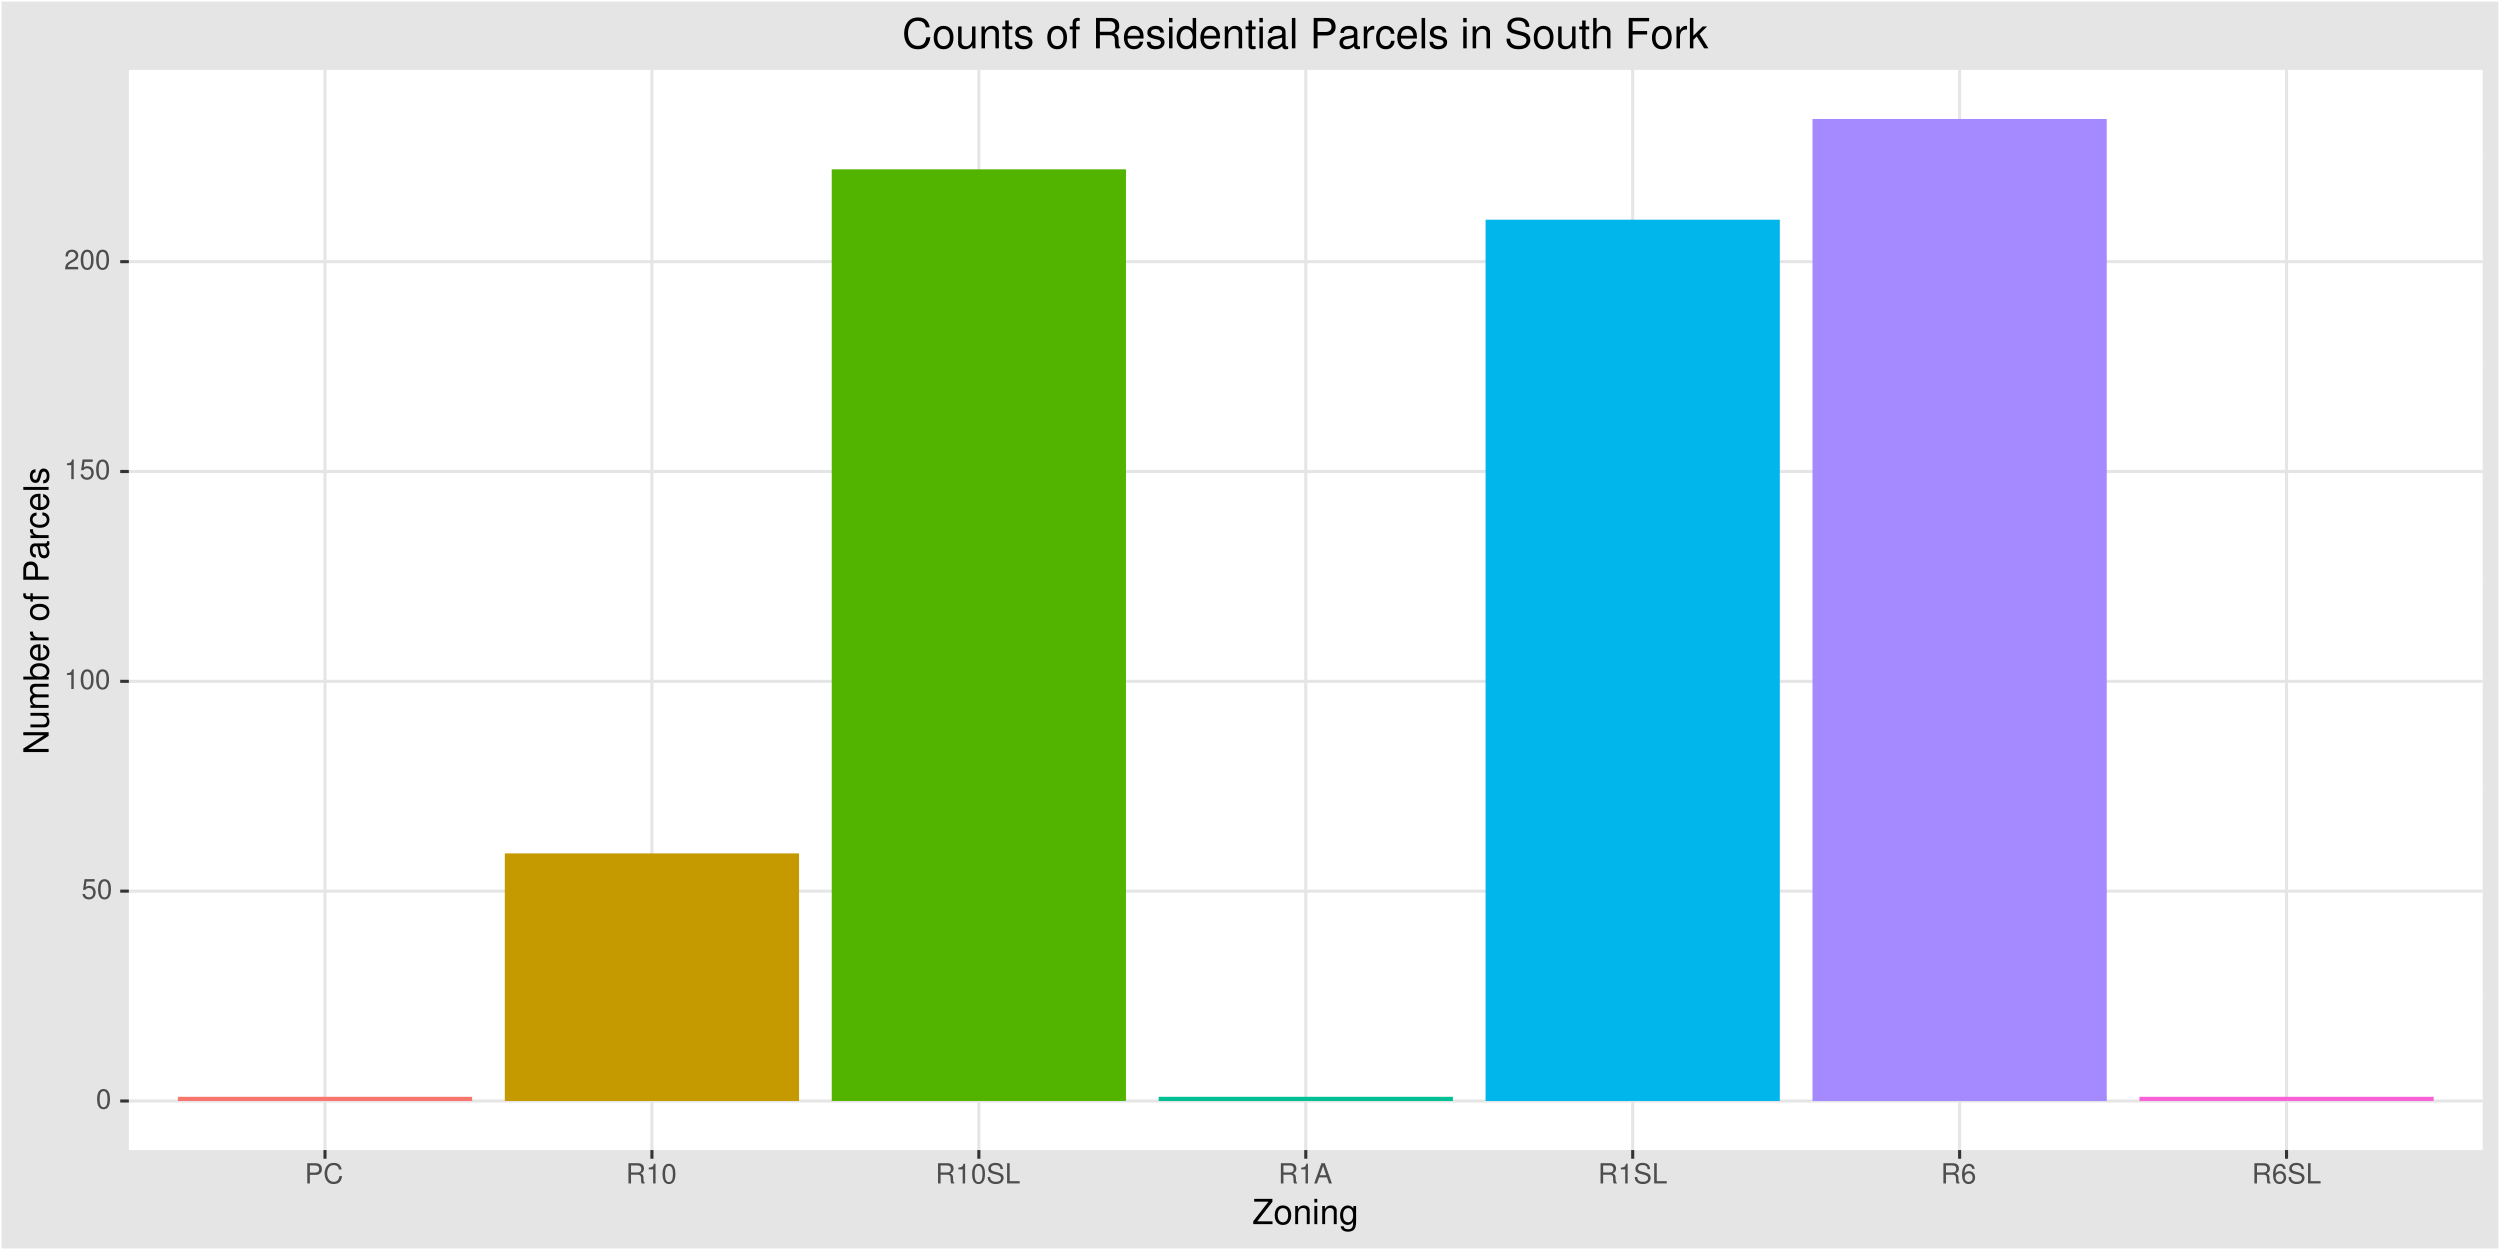 <?xml version="1.0" encoding="UTF-8"?>
<svg xmlns="http://www.w3.org/2000/svg" xmlns:xlink="http://www.w3.org/1999/xlink" width="864pt" height="432pt" viewBox="0 0 864 432" version="1.1">
<defs>
<g>
<symbol overflow="visible" id="glyph0-0">
<path style="stroke:none;" d=""/>
</symbol>
<symbol overflow="visible" id="glyph0-1">
<path style="stroke:none;" d="M 2.641 -6.797 C 2 -6.797 1.422 -6.531 1.078 -6.047 C 0.641 -5.453 0.406 -4.547 0.406 -3.297 C 0.406 -1 1.188 0.219 2.641 0.219 C 4.078 0.219 4.859 -1 4.859 -3.234 C 4.859 -4.562 4.656 -5.438 4.203 -6.047 C 3.844 -6.531 3.281 -6.797 2.641 -6.797 Z M 2.641 -6.047 C 3.547 -6.047 4 -5.125 4 -3.312 C 4 -1.375 3.562 -0.484 2.625 -0.484 C 1.734 -0.484 1.281 -1.422 1.281 -3.281 C 1.281 -5.141 1.734 -6.047 2.641 -6.047 Z M 2.641 -6.047 "/>
</symbol>
<symbol overflow="visible" id="glyph0-2">
<path style="stroke:none;" d="M 4.562 -6.797 L 1.062 -6.797 L 0.547 -3.094 L 1.328 -3.094 C 1.719 -3.562 2.047 -3.734 2.578 -3.734 C 3.484 -3.734 4.062 -3.109 4.062 -2.094 C 4.062 -1.125 3.484 -0.531 2.578 -0.531 C 1.828 -0.531 1.375 -0.906 1.188 -1.672 L 0.328 -1.672 C 0.453 -1.109 0.547 -0.844 0.75 -0.594 C 1.125 -0.078 1.828 0.219 2.594 0.219 C 3.969 0.219 4.922 -0.781 4.922 -2.219 C 4.922 -3.562 4.031 -4.484 2.719 -4.484 C 2.25 -4.484 1.859 -4.359 1.469 -4.062 L 1.734 -5.969 L 4.562 -5.969 Z M 4.562 -6.797 "/>
</symbol>
<symbol overflow="visible" id="glyph0-3">
<path style="stroke:none;" d="M 2.484 -4.844 L 2.484 0 L 3.328 0 L 3.328 -6.797 L 2.766 -6.797 C 2.469 -5.75 2.281 -5.609 0.984 -5.453 L 0.984 -4.844 Z M 2.484 -4.844 "/>
</symbol>
<symbol overflow="visible" id="glyph0-4">
<path style="stroke:none;" d="M 4.859 -0.828 L 1.281 -0.828 C 1.359 -1.391 1.672 -1.75 2.5 -2.234 L 3.469 -2.75 C 4.406 -3.266 4.906 -3.969 4.906 -4.812 C 4.906 -5.375 4.672 -5.906 4.266 -6.266 C 3.859 -6.625 3.375 -6.797 2.719 -6.797 C 1.859 -6.797 1.219 -6.5 0.844 -5.922 C 0.609 -5.562 0.5 -5.125 0.484 -4.438 L 1.328 -4.438 C 1.359 -4.906 1.406 -5.188 1.531 -5.406 C 1.75 -5.812 2.188 -6.062 2.703 -6.062 C 3.469 -6.062 4.031 -5.516 4.031 -4.781 C 4.031 -4.25 3.719 -3.797 3.125 -3.438 L 2.234 -2.938 C 0.812 -2.141 0.406 -1.5 0.328 0 L 4.859 0 Z M 4.859 -0.828 "/>
</symbol>
<symbol overflow="visible" id="glyph0-5">
<path style="stroke:none;" d="M 1.766 -2.969 L 3.969 -2.969 C 4.516 -2.969 4.938 -3.125 5.312 -3.469 C 5.734 -3.844 5.922 -4.297 5.922 -4.938 C 5.922 -6.25 5.141 -7 3.766 -7 L 0.875 -7 L 0.875 0 L 1.766 0 Z M 1.766 -3.75 L 1.766 -6.203 L 3.625 -6.203 C 4.484 -6.203 4.984 -5.75 4.984 -4.984 C 4.984 -4.219 4.484 -3.75 3.625 -3.75 Z M 1.766 -3.75 "/>
</symbol>
<symbol overflow="visible" id="glyph0-6">
<path style="stroke:none;" d="M 6.344 -4.828 C 6.078 -6.359 5.188 -7.109 3.656 -7.109 C 2.719 -7.109 1.953 -6.812 1.438 -6.234 C 0.812 -5.547 0.453 -4.547 0.453 -3.422 C 0.453 -2.266 0.812 -1.281 1.484 -0.594 C 2.016 -0.031 2.703 0.219 3.609 0.219 C 5.328 0.219 6.281 -0.703 6.5 -2.547 L 5.578 -2.547 C 5.5 -2.078 5.406 -1.75 5.25 -1.469 C 4.969 -0.891 4.375 -0.562 3.625 -0.562 C 2.234 -0.562 1.359 -1.672 1.359 -3.422 C 1.359 -5.219 2.203 -6.328 3.547 -6.328 C 4.109 -6.328 4.641 -6.156 4.938 -5.875 C 5.188 -5.641 5.328 -5.344 5.438 -4.828 Z M 6.344 -4.828 "/>
</symbol>
<symbol overflow="visible" id="glyph0-7">
<path style="stroke:none;" d="M 1.781 -3.016 L 4.094 -3.016 C 4.891 -3.016 5.234 -2.625 5.234 -1.766 L 5.234 -1.141 C 5.234 -0.703 5.312 -0.281 5.438 0 L 6.516 0 L 6.516 -0.219 C 6.172 -0.453 6.109 -0.703 6.094 -1.625 C 6.078 -2.781 5.906 -3.125 5.141 -3.453 C 5.922 -3.844 6.25 -4.328 6.25 -5.125 C 6.25 -6.328 5.484 -7 4.109 -7 L 0.891 -7 L 0.891 0 L 1.781 0 Z M 1.781 -3.797 L 1.781 -6.203 L 3.938 -6.203 C 4.438 -6.203 4.734 -6.125 4.953 -5.938 C 5.188 -5.734 5.312 -5.422 5.312 -5 C 5.312 -4.172 4.891 -3.797 3.938 -3.797 Z M 1.781 -3.797 "/>
</symbol>
<symbol overflow="visible" id="glyph0-8">
<path style="stroke:none;" d="M 5.719 -4.938 C 5.703 -6.312 4.766 -7.109 3.156 -7.109 C 1.625 -7.109 0.672 -6.328 0.672 -5.062 C 0.672 -4.203 1.125 -3.672 2.047 -3.422 L 3.781 -2.969 C 4.656 -2.734 5.062 -2.375 5.062 -1.828 C 5.062 -1.453 4.859 -1.078 4.562 -0.859 C 4.281 -0.672 3.844 -0.562 3.281 -0.562 C 2.516 -0.562 2 -0.75 1.672 -1.156 C 1.406 -1.453 1.297 -1.797 1.312 -2.219 L 0.453 -2.219 C 0.469 -1.578 0.594 -1.156 0.875 -0.781 C 1.359 -0.125 2.156 0.219 3.219 0.219 C 4.062 0.219 4.734 0.031 5.188 -0.312 C 5.656 -0.688 5.953 -1.312 5.953 -1.922 C 5.953 -2.781 5.422 -3.422 4.469 -3.672 L 2.719 -4.141 C 1.875 -4.375 1.562 -4.641 1.562 -5.188 C 1.562 -5.891 2.188 -6.359 3.125 -6.359 C 4.234 -6.359 4.859 -5.859 4.875 -4.938 Z M 5.719 -4.938 "/>
</symbol>
<symbol overflow="visible" id="glyph0-9">
<path style="stroke:none;" d="M 1.656 -7 L 0.766 -7 L 0.766 0 L 5.109 0 L 5.109 -0.781 L 1.656 -0.781 Z M 1.656 -7 "/>
</symbol>
<symbol overflow="visible" id="glyph0-10">
<path style="stroke:none;" d="M 4.547 -2.094 L 5.266 0 L 6.266 0 L 3.812 -7 L 2.656 -7 L 0.156 0 L 1.109 0 L 1.859 -2.094 Z M 4.297 -2.844 L 2.078 -2.844 L 3.219 -6.031 Z M 4.297 -2.844 "/>
</symbol>
<symbol overflow="visible" id="glyph0-11">
<path style="stroke:none;" d="M 4.781 -5.031 C 4.609 -6.141 3.891 -6.797 2.844 -6.797 C 2.094 -6.797 1.422 -6.438 1.031 -5.828 C 0.609 -5.172 0.406 -4.344 0.406 -3.094 C 0.406 -1.953 0.578 -1.234 0.984 -0.625 C 1.359 -0.078 1.953 0.219 2.703 0.219 C 3.984 0.219 4.922 -0.734 4.922 -2.078 C 4.922 -3.344 4.062 -4.234 2.844 -4.234 C 2.172 -4.234 1.641 -3.969 1.281 -3.469 C 1.281 -5.125 1.828 -6.047 2.797 -6.047 C 3.391 -6.047 3.797 -5.672 3.938 -5.031 Z M 2.734 -3.484 C 3.547 -3.484 4.062 -2.922 4.062 -2 C 4.062 -1.156 3.484 -0.531 2.703 -0.531 C 1.922 -0.531 1.328 -1.188 1.328 -2.047 C 1.328 -2.891 1.906 -3.484 2.734 -3.484 Z M 2.734 -3.484 "/>
</symbol>
<symbol overflow="visible" id="glyph1-0">
<path style="stroke:none;" d=""/>
</symbol>
<symbol overflow="visible" id="glyph1-1">
<path style="stroke:none;" d="M 6.969 -8.75 L 0.672 -8.75 L 0.672 -7.766 L 5.594 -7.766 L 0.344 -0.984 L 0.344 0 L 7 0 L 7 -0.984 L 1.734 -0.984 L 6.969 -7.734 Z M 6.969 -8.75 "/>
</symbol>
<symbol overflow="visible" id="glyph1-2">
<path style="stroke:none;" d="M 3.266 -6.469 C 1.5 -6.469 0.438 -5.203 0.438 -3.094 C 0.438 -0.984 1.484 0.281 3.281 0.281 C 5.047 0.281 6.125 -0.984 6.125 -3.047 C 6.125 -5.219 5.078 -6.469 3.266 -6.469 Z M 3.281 -5.547 C 4.406 -5.547 5.078 -4.625 5.078 -3.062 C 5.078 -1.578 4.375 -0.641 3.281 -0.641 C 2.156 -0.641 1.469 -1.578 1.469 -3.094 C 1.469 -4.609 2.156 -5.547 3.281 -5.547 Z M 3.281 -5.547 "/>
</symbol>
<symbol overflow="visible" id="glyph1-3">
<path style="stroke:none;" d="M 0.844 -6.281 L 0.844 0 L 1.844 0 L 1.844 -3.469 C 1.844 -4.75 2.516 -5.594 3.547 -5.594 C 4.344 -5.594 4.844 -5.109 4.844 -4.359 L 4.844 0 L 5.844 0 L 5.844 -4.75 C 5.844 -5.797 5.062 -6.469 3.859 -6.469 C 2.922 -6.469 2.312 -6.109 1.766 -5.234 L 1.766 -6.281 Z M 0.844 -6.281 "/>
</symbol>
<symbol overflow="visible" id="glyph1-4">
<path style="stroke:none;" d="M 1.797 -6.281 L 0.797 -6.281 L 0.797 0 L 1.797 0 Z M 1.797 -8.75 L 0.797 -8.75 L 0.797 -7.484 L 1.797 -7.484 Z M 1.797 -8.75 "/>
</symbol>
<symbol overflow="visible" id="glyph1-5">
<path style="stroke:none;" d="M 4.938 -6.281 L 4.938 -5.375 C 4.438 -6.125 3.828 -6.469 3.031 -6.469 C 1.422 -6.469 0.344 -5.078 0.344 -3.031 C 0.344 -2 0.625 -1.156 1.141 -0.562 C 1.609 -0.031 2.281 0.281 2.938 0.281 C 3.734 0.281 4.281 -0.062 4.844 -0.859 L 4.844 -0.531 C 4.844 0.328 4.734 0.844 4.484 1.188 C 4.219 1.562 3.703 1.781 3.094 1.781 C 2.641 1.781 2.234 1.656 1.953 1.438 C 1.734 1.266 1.625 1.094 1.578 0.719 L 0.547 0.719 C 0.656 1.906 1.578 2.609 3.062 2.609 C 4 2.609 4.797 2.312 5.203 1.812 C 5.688 1.234 5.875 0.438 5.875 -1.031 L 5.875 -6.281 Z M 3.125 -5.547 C 4.219 -5.547 4.844 -4.625 4.844 -3.062 C 4.844 -1.562 4.203 -0.641 3.141 -0.641 C 2.047 -0.641 1.391 -1.578 1.391 -3.094 C 1.391 -4.609 2.062 -5.547 3.125 -5.547 Z M 3.125 -5.547 "/>
</symbol>
<symbol overflow="visible" id="glyph2-0">
<path style="stroke:none;" d=""/>
</symbol>
<symbol overflow="visible" id="glyph2-1">
<path style="stroke:none;" d="M -8.75 -7.75 L -8.75 -6.703 L -1.594 -6.703 L -8.75 -2.125 L -8.75 -0.906 L 0 -0.906 L 0 -1.969 L -7.094 -1.969 L 0 -6.484 L 0 -7.75 Z M -8.75 -7.75 "/>
</symbol>
<symbol overflow="visible" id="glyph2-2">
<path style="stroke:none;" d="M 0 -5.781 L -6.281 -5.781 L -6.281 -4.781 L -2.719 -4.781 C -1.438 -4.781 -0.594 -4.109 -0.594 -3.078 C -0.594 -2.281 -1.078 -1.781 -1.844 -1.781 L -6.281 -1.781 L -6.281 -0.781 L -1.438 -0.781 C -0.391 -0.781 0.281 -1.562 0.281 -2.781 C 0.281 -3.703 -0.047 -4.297 -0.875 -4.891 L 0 -4.891 Z M 0 -5.781 "/>
</symbol>
<symbol overflow="visible" id="glyph2-3">
<path style="stroke:none;" d="M -6.281 -0.844 L 0 -0.844 L 0 -1.844 L -3.953 -1.844 C -4.859 -1.844 -5.594 -2.516 -5.594 -3.328 C -5.594 -4.062 -5.141 -4.484 -4.328 -4.484 L 0 -4.484 L 0 -5.5 L -3.953 -5.5 C -4.859 -5.5 -5.594 -6.156 -5.594 -6.969 C -5.594 -7.703 -5.125 -8.141 -4.328 -8.141 L 0 -8.141 L 0 -9.141 L -4.719 -9.141 C -5.844 -9.141 -6.469 -8.5 -6.469 -7.312 C -6.469 -6.484 -6.219 -5.969 -5.516 -5.391 C -6.188 -5.016 -6.469 -4.516 -6.469 -3.703 C -6.469 -2.859 -6.156 -2.297 -5.406 -1.766 L -6.281 -1.766 Z M -6.281 -0.844 "/>
</symbol>
<symbol overflow="visible" id="glyph2-4">
<path style="stroke:none;" d="M -8.75 -0.641 L 0 -0.641 L 0 -1.547 L -0.797 -1.547 C -0.078 -2.031 0.281 -2.656 0.281 -3.547 C 0.281 -5.203 -1.078 -6.281 -3.172 -6.281 C -5.203 -6.281 -6.469 -5.25 -6.469 -3.594 C -6.469 -2.719 -6.141 -2.109 -5.438 -1.641 L -8.75 -1.641 Z M -5.531 -3.391 C -5.531 -4.516 -4.562 -5.234 -3.062 -5.234 C -1.625 -5.234 -0.656 -4.484 -0.656 -3.391 C -0.656 -2.344 -1.625 -1.641 -3.094 -1.641 C -4.578 -1.641 -5.531 -2.344 -5.531 -3.391 Z M -5.531 -3.391 "/>
</symbol>
<symbol overflow="visible" id="glyph2-5">
<path style="stroke:none;" d="M -2.812 -6.156 C -3.766 -6.156 -4.344 -6.078 -4.812 -5.906 C -5.844 -5.5 -6.469 -4.531 -6.469 -3.359 C -6.469 -1.609 -5.125 -0.484 -3.062 -0.484 C -1 -0.484 0.281 -1.578 0.281 -3.344 C 0.281 -4.781 -0.547 -5.766 -1.906 -6.031 L -1.906 -5.016 C -1.078 -4.734 -0.641 -4.172 -0.641 -3.375 C -0.641 -2.734 -0.938 -2.203 -1.469 -1.859 C -1.828 -1.625 -2.188 -1.531 -2.812 -1.531 Z M -3.625 -1.547 C -4.781 -1.625 -5.547 -2.344 -5.547 -3.344 C -5.547 -4.328 -4.734 -5.094 -3.703 -5.094 C -3.672 -5.094 -3.641 -5.094 -3.625 -5.078 Z M -3.625 -1.547 "/>
</symbol>
<symbol overflow="visible" id="glyph2-6">
<path style="stroke:none;" d="M -6.281 -0.828 L 0 -0.828 L 0 -1.844 L -3.266 -1.844 C -4.156 -1.844 -4.75 -2.062 -5.094 -2.547 C -5.328 -2.859 -5.406 -3.156 -5.406 -3.859 L -6.438 -3.859 C -6.453 -3.688 -6.469 -3.594 -6.469 -3.469 C -6.469 -2.812 -6.078 -2.328 -5.141 -1.75 L -6.281 -1.75 Z M -6.281 -0.828 "/>
</symbol>
<symbol overflow="visible" id="glyph2-7">
<path style="stroke:none;" d=""/>
</symbol>
<symbol overflow="visible" id="glyph2-8">
<path style="stroke:none;" d="M -6.469 -3.266 C -6.469 -1.5 -5.203 -0.438 -3.094 -0.438 C -0.984 -0.438 0.281 -1.484 0.281 -3.281 C 0.281 -5.047 -0.984 -6.125 -3.047 -6.125 C -5.219 -6.125 -6.469 -5.078 -6.469 -3.266 Z M -5.547 -3.281 C -5.547 -4.406 -4.625 -5.078 -3.062 -5.078 C -1.578 -5.078 -0.641 -4.375 -0.641 -3.281 C -0.641 -2.156 -1.578 -1.469 -3.094 -1.469 C -4.609 -1.469 -5.547 -2.156 -5.547 -3.281 Z M -5.547 -3.281 "/>
</symbol>
<symbol overflow="visible" id="glyph2-9">
<path style="stroke:none;" d="M -6.281 -3.094 L -6.281 -2.047 L -7.266 -2.047 C -7.688 -2.047 -7.906 -2.297 -7.906 -2.75 C -7.906 -2.828 -7.906 -2.875 -7.891 -3.094 L -8.719 -3.094 C -8.766 -2.875 -8.781 -2.734 -8.781 -2.531 C -8.781 -1.609 -8.25 -1.062 -7.359 -1.062 L -6.281 -1.062 L -6.281 -0.219 L -5.469 -0.219 L -5.469 -1.062 L 0 -1.062 L 0 -2.047 L -5.469 -2.047 L -5.469 -3.094 Z M -6.281 -3.094 "/>
</symbol>
<symbol overflow="visible" id="glyph2-10">
<path style="stroke:none;" d="M -3.703 -2.203 L -3.703 -4.953 C -3.703 -5.641 -3.906 -6.188 -4.328 -6.641 C -4.812 -7.172 -5.375 -7.406 -6.188 -7.406 C -7.828 -7.406 -8.75 -6.438 -8.75 -4.703 L -8.75 -1.094 L 0 -1.094 L 0 -2.203 Z M -4.688 -2.203 L -7.766 -2.203 L -7.766 -4.531 C -7.766 -5.609 -7.188 -6.234 -6.234 -6.234 C -5.266 -6.234 -4.688 -5.609 -4.688 -4.531 Z M -4.688 -2.203 "/>
</symbol>
<symbol overflow="visible" id="glyph2-11">
<path style="stroke:none;" d="M -0.594 -6.422 C -0.562 -6.312 -0.562 -6.266 -0.562 -6.203 C -0.562 -5.859 -0.75 -5.656 -1.062 -5.656 L -4.75 -5.656 C -5.875 -5.656 -6.469 -4.844 -6.469 -3.297 C -6.469 -2.391 -6.203 -1.625 -5.734 -1.219 C -5.406 -0.922 -5.047 -0.797 -4.422 -0.781 L -4.422 -1.781 C -5.203 -1.875 -5.547 -2.328 -5.547 -3.266 C -5.547 -4.156 -5.203 -4.672 -4.609 -4.672 L -4.344 -4.672 C -3.922 -4.672 -3.75 -4.422 -3.641 -3.625 C -3.469 -2.203 -3.422 -1.984 -3.266 -1.609 C -2.969 -0.875 -2.406 -0.5 -1.578 -0.5 C -0.438 -0.5 0.281 -1.297 0.281 -2.562 C 0.281 -3.359 0 -4 -0.641 -4.703 C -0.016 -4.781 0.281 -5.094 0.281 -5.734 C 0.281 -5.938 0.25 -6.094 0.172 -6.422 Z M -1.984 -4.672 C -1.641 -4.672 -1.438 -4.578 -1.156 -4.266 C -0.797 -3.859 -0.594 -3.375 -0.594 -2.781 C -0.594 -2 -0.969 -1.547 -1.609 -1.547 C -2.266 -1.547 -2.609 -1.984 -2.766 -3.062 C -2.906 -4.109 -2.953 -4.328 -3.109 -4.672 Z M -1.984 -4.672 "/>
</symbol>
<symbol overflow="visible" id="glyph2-12">
<path style="stroke:none;" d="M -4.172 -5.656 C -4.781 -5.609 -5.188 -5.469 -5.531 -5.234 C -6.125 -4.797 -6.469 -4.047 -6.469 -3.172 C -6.469 -1.469 -5.125 -0.375 -3.031 -0.375 C -1.016 -0.375 0.281 -1.453 0.281 -3.156 C 0.281 -4.656 -0.625 -5.609 -2.156 -5.719 L -2.156 -4.719 C -1.156 -4.547 -0.641 -4.031 -0.641 -3.188 C -0.641 -2.078 -1.547 -1.422 -3.031 -1.422 C -4.609 -1.422 -5.547 -2.062 -5.547 -3.156 C -5.547 -4 -5.047 -4.531 -4.172 -4.641 Z M -4.172 -5.656 "/>
</symbol>
<symbol overflow="visible" id="glyph2-13">
<path style="stroke:none;" d="M -8.75 -1.828 L -8.75 -0.812 L 0 -0.812 L 0 -1.828 Z M -8.75 -1.828 "/>
</symbol>
<symbol overflow="visible" id="glyph2-14">
<path style="stroke:none;" d="M -4.531 -5.25 C -5.766 -5.25 -6.469 -4.422 -6.469 -2.969 C -6.469 -1.516 -5.719 -0.562 -4.547 -0.562 C -3.562 -0.562 -3.094 -1.062 -2.734 -2.562 L -2.516 -3.484 C -2.344 -4.188 -2.094 -4.469 -1.625 -4.469 C -1.047 -4.469 -0.641 -3.875 -0.641 -3 C -0.641 -2.453 -0.797 -2 -1.062 -1.75 C -1.25 -1.594 -1.422 -1.531 -1.875 -1.469 L -1.875 -0.406 C -0.422 -0.453 0.281 -1.266 0.281 -2.922 C 0.281 -4.5 -0.5 -5.516 -1.719 -5.516 C -2.656 -5.516 -3.172 -4.984 -3.469 -3.734 L -3.703 -2.766 C -3.891 -1.953 -4.156 -1.609 -4.594 -1.609 C -5.172 -1.609 -5.547 -2.125 -5.547 -2.938 C -5.547 -3.75 -5.203 -4.172 -4.531 -4.203 Z M -4.531 -5.25 "/>
</symbol>
<symbol overflow="visible" id="glyph3-0">
<path style="stroke:none;" d=""/>
</symbol>
<symbol overflow="visible" id="glyph3-1">
<path style="stroke:none;" d="M 9.531 -7.25 C 9.125 -9.547 7.797 -10.672 5.484 -10.672 C 4.078 -10.672 2.938 -10.234 2.156 -9.359 C 1.203 -8.328 0.688 -6.828 0.688 -5.125 C 0.688 -3.406 1.219 -1.922 2.219 -0.891 C 3.031 -0.062 4.062 0.328 5.438 0.328 C 8 0.328 9.438 -1.047 9.75 -3.828 L 8.375 -3.828 C 8.25 -3.109 8.109 -2.625 7.891 -2.203 C 7.469 -1.344 6.562 -0.844 5.453 -0.844 C 3.359 -0.844 2.031 -2.516 2.031 -5.141 C 2.031 -7.844 3.297 -9.5 5.328 -9.5 C 6.188 -9.5 6.969 -9.234 7.406 -8.828 C 7.797 -8.469 8.016 -8.031 8.172 -7.25 Z M 9.531 -7.25 "/>
</symbol>
<symbol overflow="visible" id="glyph3-2">
<path style="stroke:none;" d="M 3.922 -7.766 C 1.797 -7.766 0.516 -6.25 0.516 -3.719 C 0.516 -1.188 1.781 0.328 3.938 0.328 C 6.047 0.328 7.344 -1.188 7.344 -3.656 C 7.344 -6.266 6.094 -7.766 3.922 -7.766 Z M 3.938 -6.656 C 5.281 -6.656 6.094 -5.547 6.094 -3.672 C 6.094 -1.906 5.266 -0.781 3.938 -0.781 C 2.594 -0.781 1.766 -1.891 1.766 -3.719 C 1.766 -5.531 2.594 -6.656 3.938 -6.656 Z M 3.938 -6.656 "/>
</symbol>
<symbol overflow="visible" id="glyph3-3">
<path style="stroke:none;" d="M 6.938 0 L 6.938 -7.547 L 5.75 -7.547 L 5.75 -3.266 C 5.75 -1.734 4.938 -0.719 3.688 -0.719 C 2.734 -0.719 2.125 -1.297 2.125 -2.203 L 2.125 -7.547 L 0.938 -7.547 L 0.938 -1.734 C 0.938 -0.469 1.875 0.328 3.344 0.328 C 4.453 0.328 5.156 -0.062 5.859 -1.047 L 5.859 0 Z M 6.938 0 "/>
</symbol>
<symbol overflow="visible" id="glyph3-4">
<path style="stroke:none;" d="M 1.016 -7.547 L 1.016 0 L 2.219 0 L 2.219 -4.156 C 2.219 -5.703 3.031 -6.719 4.266 -6.719 C 5.219 -6.719 5.812 -6.141 5.812 -5.234 L 5.812 0 L 7.016 0 L 7.016 -5.703 C 7.016 -6.953 6.078 -7.766 4.625 -7.766 C 3.5 -7.766 2.781 -7.328 2.125 -6.281 L 2.125 -7.547 Z M 1.016 -7.547 "/>
</symbol>
<symbol overflow="visible" id="glyph3-5">
<path style="stroke:none;" d="M 3.656 -7.547 L 2.422 -7.547 L 2.422 -9.625 L 1.219 -9.625 L 1.219 -7.547 L 0.203 -7.547 L 0.203 -6.562 L 1.219 -6.562 L 1.219 -0.859 C 1.219 -0.094 1.75 0.328 2.672 0.328 C 2.969 0.328 3.25 0.297 3.656 0.234 L 3.656 -0.781 C 3.5 -0.734 3.312 -0.719 3.078 -0.719 C 2.562 -0.719 2.422 -0.859 2.422 -1.391 L 2.422 -6.562 L 3.656 -6.562 Z M 3.656 -7.547 "/>
</symbol>
<symbol overflow="visible" id="glyph3-6">
<path style="stroke:none;" d="M 6.312 -5.453 C 6.297 -6.922 5.312 -7.766 3.578 -7.766 C 1.812 -7.766 0.672 -6.859 0.672 -5.453 C 0.672 -4.281 1.281 -3.719 3.062 -3.281 L 4.188 -3.016 C 5.031 -2.812 5.359 -2.5 5.359 -1.953 C 5.359 -1.25 4.656 -0.781 3.594 -0.781 C 2.953 -0.781 2.406 -0.969 2.109 -1.281 C 1.922 -1.5 1.828 -1.719 1.75 -2.25 L 0.484 -2.25 C 0.547 -0.5 1.531 0.328 3.5 0.328 C 5.406 0.328 6.609 -0.609 6.609 -2.062 C 6.609 -3.188 5.984 -3.797 4.484 -4.156 L 3.328 -4.438 C 2.344 -4.672 1.938 -4.984 1.938 -5.516 C 1.938 -6.203 2.547 -6.656 3.531 -6.656 C 4.5 -6.656 5.016 -6.234 5.047 -5.453 Z M 6.312 -5.453 "/>
</symbol>
<symbol overflow="visible" id="glyph3-7">
<path style="stroke:none;" d=""/>
</symbol>
<symbol overflow="visible" id="glyph3-8">
<path style="stroke:none;" d="M 3.719 -7.547 L 2.469 -7.547 L 2.469 -8.734 C 2.469 -9.234 2.75 -9.5 3.297 -9.5 C 3.406 -9.5 3.438 -9.5 3.719 -9.484 L 3.719 -10.469 C 3.438 -10.531 3.281 -10.547 3.047 -10.547 C 1.938 -10.547 1.266 -9.906 1.266 -8.828 L 1.266 -7.547 L 0.266 -7.547 L 0.266 -6.562 L 1.266 -6.562 L 1.266 0 L 2.469 0 L 2.469 -6.562 L 3.719 -6.562 Z M 3.719 -7.547 "/>
</symbol>
<symbol overflow="visible" id="glyph3-9">
<path style="stroke:none;" d="M 2.672 -4.531 L 6.141 -4.531 C 7.328 -4.531 7.859 -3.953 7.859 -2.656 L 7.844 -1.719 C 7.844 -1.062 7.969 -0.438 8.156 0 L 9.781 0 L 9.781 -0.328 C 9.281 -0.672 9.172 -1.047 9.141 -2.453 C 9.141 -4.172 8.859 -4.703 7.719 -5.188 C 8.906 -5.766 9.375 -6.5 9.375 -7.688 C 9.375 -9.516 8.234 -10.5 6.188 -10.5 L 1.344 -10.5 L 1.344 0 L 2.672 0 Z M 2.672 -5.703 L 2.672 -9.328 L 5.922 -9.328 C 6.672 -9.328 7.109 -9.203 7.438 -8.922 C 7.797 -8.609 7.984 -8.141 7.984 -7.5 C 7.984 -6.266 7.344 -5.703 5.922 -5.703 Z M 2.672 -5.703 "/>
</symbol>
<symbol overflow="visible" id="glyph3-10">
<path style="stroke:none;" d="M 7.391 -3.375 C 7.391 -4.531 7.297 -5.219 7.094 -5.781 C 6.594 -7.016 5.453 -7.766 4.031 -7.766 C 1.938 -7.766 0.578 -6.156 0.578 -3.672 C 0.578 -1.203 1.891 0.328 4 0.328 C 5.734 0.328 6.922 -0.641 7.234 -2.297 L 6.016 -2.297 C 5.688 -1.297 5.016 -0.781 4.047 -0.781 C 3.281 -0.781 2.641 -1.125 2.234 -1.75 C 1.938 -2.188 1.844 -2.625 1.828 -3.375 Z M 1.859 -4.344 C 1.953 -5.75 2.812 -6.656 4.016 -6.656 C 5.203 -6.656 6.109 -5.672 6.109 -4.438 C 6.109 -4.406 6.109 -4.375 6.094 -4.344 Z M 1.859 -4.344 "/>
</symbol>
<symbol overflow="visible" id="glyph3-11">
<path style="stroke:none;" d="M 2.156 -7.547 L 0.969 -7.547 L 0.969 0 L 2.156 0 Z M 2.156 -10.5 L 0.953 -10.5 L 0.953 -8.984 L 2.156 -8.984 Z M 2.156 -10.5 "/>
</symbol>
<symbol overflow="visible" id="glyph3-12">
<path style="stroke:none;" d="M 7.125 -10.5 L 5.938 -10.5 L 5.938 -6.594 C 5.438 -7.359 4.625 -7.766 3.609 -7.766 C 1.656 -7.766 0.375 -6.188 0.375 -3.781 C 0.375 -1.234 1.625 0.328 3.656 0.328 C 4.703 0.328 5.422 -0.062 6.062 -1 L 6.062 0 L 7.125 0 Z M 3.812 -6.641 C 5.109 -6.641 5.938 -5.484 5.938 -3.688 C 5.938 -1.938 5.094 -0.797 3.828 -0.797 C 2.5 -0.797 1.625 -1.953 1.625 -3.719 C 1.625 -5.469 2.5 -6.641 3.812 -6.641 Z M 3.812 -6.641 "/>
</symbol>
<symbol overflow="visible" id="glyph3-13">
<path style="stroke:none;" d="M 7.703 -0.703 C 7.578 -0.672 7.516 -0.672 7.453 -0.672 C 7.031 -0.672 6.797 -0.891 6.797 -1.266 L 6.797 -5.703 C 6.797 -7.047 5.812 -7.766 3.969 -7.766 C 2.859 -7.766 1.953 -7.453 1.453 -6.891 C 1.109 -6.5 0.969 -6.062 0.938 -5.312 L 2.141 -5.312 C 2.25 -6.234 2.797 -6.656 3.922 -6.656 C 5 -6.656 5.609 -6.25 5.609 -5.531 L 5.609 -5.219 C 5.609 -4.703 5.297 -4.5 4.344 -4.375 C 2.656 -4.156 2.391 -4.109 1.938 -3.922 C 1.047 -3.562 0.609 -2.875 0.609 -1.906 C 0.609 -0.531 1.562 0.328 3.078 0.328 C 4.031 0.328 4.797 0 5.641 -0.781 C 5.734 -0.016 6.109 0.328 6.891 0.328 C 7.125 0.328 7.312 0.297 7.703 0.203 Z M 5.609 -2.375 C 5.609 -1.969 5.484 -1.734 5.125 -1.391 C 4.641 -0.953 4.047 -0.719 3.344 -0.719 C 2.406 -0.719 1.859 -1.172 1.859 -1.938 C 1.859 -2.719 2.391 -3.125 3.672 -3.312 C 4.938 -3.484 5.203 -3.547 5.609 -3.734 Z M 5.609 -2.375 "/>
</symbol>
<symbol overflow="visible" id="glyph3-14">
<path style="stroke:none;" d="M 2.188 -10.5 L 0.984 -10.5 L 0.984 0 L 2.188 0 Z M 2.188 -10.5 "/>
</symbol>
<symbol overflow="visible" id="glyph3-15">
<path style="stroke:none;" d="M 2.656 -4.453 L 5.953 -4.453 C 6.766 -4.453 7.422 -4.703 7.984 -5.203 C 8.609 -5.781 8.891 -6.453 8.891 -7.422 C 8.891 -9.391 7.719 -10.5 5.641 -10.5 L 1.312 -10.5 L 1.312 0 L 2.656 0 Z M 2.656 -5.641 L 2.656 -9.328 L 5.453 -9.328 C 6.734 -9.328 7.484 -8.625 7.484 -7.484 C 7.484 -6.328 6.734 -5.641 5.453 -5.641 Z M 2.656 -5.641 "/>
</symbol>
<symbol overflow="visible" id="glyph3-16">
<path style="stroke:none;" d="M 1 -7.547 L 1 0 L 2.203 0 L 2.203 -3.922 C 2.203 -5 2.484 -5.703 3.047 -6.125 C 3.422 -6.391 3.781 -6.484 4.625 -6.5 L 4.625 -7.719 C 4.422 -7.75 4.328 -7.766 4.156 -7.766 C 3.391 -7.766 2.797 -7.297 2.109 -6.188 L 2.109 -7.547 Z M 1 -7.547 "/>
</symbol>
<symbol overflow="visible" id="glyph3-17">
<path style="stroke:none;" d="M 6.781 -5.016 C 6.734 -5.75 6.562 -6.219 6.281 -6.641 C 5.766 -7.344 4.859 -7.766 3.797 -7.766 C 1.766 -7.766 0.453 -6.156 0.453 -3.641 C 0.453 -1.203 1.75 0.328 3.781 0.328 C 5.594 0.328 6.734 -0.75 6.875 -2.594 L 5.656 -2.594 C 5.453 -1.391 4.844 -0.781 3.812 -0.781 C 2.5 -0.781 1.703 -1.859 1.703 -3.641 C 1.703 -5.531 2.484 -6.656 3.781 -6.656 C 4.797 -6.656 5.438 -6.062 5.578 -5.016 Z M 6.781 -5.016 "/>
</symbol>
<symbol overflow="visible" id="glyph3-18">
<path style="stroke:none;" d="M 8.594 -7.422 C 8.578 -9.484 7.156 -10.672 4.734 -10.672 C 2.438 -10.672 1.016 -9.5 1.016 -7.594 C 1.016 -6.312 1.688 -5.5 3.062 -5.141 L 5.672 -4.453 C 7 -4.109 7.609 -3.578 7.609 -2.75 C 7.609 -2.188 7.297 -1.609 6.859 -1.297 C 6.438 -1.016 5.781 -0.844 4.922 -0.844 C 3.781 -0.844 3.016 -1.125 2.5 -1.734 C 2.125 -2.188 1.938 -2.688 1.953 -3.344 L 0.688 -3.344 C 0.703 -2.375 0.891 -1.75 1.312 -1.172 C 2.031 -0.188 3.234 0.328 4.844 0.328 C 6.094 0.328 7.109 0.047 7.797 -0.469 C 8.5 -1.031 8.953 -1.969 8.953 -2.875 C 8.953 -4.172 8.141 -5.125 6.719 -5.516 L 4.078 -6.219 C 2.812 -6.562 2.344 -6.969 2.344 -7.781 C 2.344 -8.844 3.281 -9.547 4.703 -9.547 C 6.375 -9.547 7.297 -8.781 7.312 -7.422 Z M 8.594 -7.422 "/>
</symbol>
<symbol overflow="visible" id="glyph3-19">
<path style="stroke:none;" d="M 1.016 -10.5 L 1.016 0 L 2.203 0 L 2.203 -4.156 C 2.203 -5.703 3.016 -6.719 4.25 -6.719 C 4.641 -6.719 5.031 -6.578 5.312 -6.375 C 5.656 -6.125 5.812 -5.766 5.812 -5.234 L 5.812 0 L 7 0 L 7 -5.703 C 7 -6.969 6.094 -7.766 4.625 -7.766 C 3.562 -7.766 2.906 -7.438 2.203 -6.516 L 2.203 -10.5 Z M 1.016 -10.5 "/>
</symbol>
<symbol overflow="visible" id="glyph3-20">
<path style="stroke:none;" d="M 2.641 -4.781 L 7.656 -4.781 L 7.656 -5.969 L 2.641 -5.969 L 2.641 -9.328 L 8.344 -9.328 L 8.344 -10.5 L 1.297 -10.5 L 1.297 0 L 2.641 0 Z M 2.641 -4.781 "/>
</symbol>
<symbol overflow="visible" id="glyph3-21">
<path style="stroke:none;" d="M 2.031 -10.5 L 0.828 -10.5 L 0.828 0 L 2.031 0 L 2.031 -2.938 L 3.203 -4.094 L 5.75 0 L 7.234 0 L 4.156 -4.938 L 6.766 -7.547 L 5.234 -7.547 L 2.031 -4.344 Z M 2.031 -10.5 "/>
</symbol>
</g>
<clipPath id="clip1">
  <path d="M 44.531 24.152 L 859 24.152 L 859 398 L 44.531 398 Z M 44.531 24.152 "/>
</clipPath>
<clipPath id="clip2">
  <path d="M 44.531 343 L 859 343 L 859 345 L 44.531 345 Z M 44.531 343 "/>
</clipPath>
<clipPath id="clip3">
  <path d="M 44.531 271 L 859 271 L 859 272 L 44.531 272 Z M 44.531 271 "/>
</clipPath>
<clipPath id="clip4">
  <path d="M 44.531 198 L 859 198 L 859 200 L 44.531 200 Z M 44.531 198 "/>
</clipPath>
<clipPath id="clip5">
  <path d="M 44.531 126 L 859 126 L 859 127 L 44.531 127 Z M 44.531 126 "/>
</clipPath>
<clipPath id="clip6">
  <path d="M 44.531 53 L 859 53 L 859 55 L 44.531 55 Z M 44.531 53 "/>
</clipPath>
<clipPath id="clip7">
  <path d="M 44.531 379 L 859 379 L 859 382 L 44.531 382 Z M 44.531 379 "/>
</clipPath>
<clipPath id="clip8">
  <path d="M 44.531 307 L 859 307 L 859 309 L 44.531 309 Z M 44.531 307 "/>
</clipPath>
<clipPath id="clip9">
  <path d="M 44.531 234 L 859 234 L 859 236 L 44.531 236 Z M 44.531 234 "/>
</clipPath>
<clipPath id="clip10">
  <path d="M 44.531 162 L 859 162 L 859 164 L 44.531 164 Z M 44.531 162 "/>
</clipPath>
<clipPath id="clip11">
  <path d="M 44.531 89 L 859 89 L 859 91 L 44.531 91 Z M 44.531 89 "/>
</clipPath>
<clipPath id="clip12">
  <path d="M 111 24.152 L 113 24.152 L 113 398.473 L 111 398.473 Z M 111 24.152 "/>
</clipPath>
<clipPath id="clip13">
  <path d="M 224 24.152 L 226 24.152 L 226 398.473 L 224 398.473 Z M 224 24.152 "/>
</clipPath>
<clipPath id="clip14">
  <path d="M 337 24.152 L 339 24.152 L 339 398.473 L 337 398.473 Z M 337 24.152 "/>
</clipPath>
<clipPath id="clip15">
  <path d="M 450 24.152 L 452 24.152 L 452 398.473 L 450 398.473 Z M 450 24.152 "/>
</clipPath>
<clipPath id="clip16">
  <path d="M 563 24.152 L 565 24.152 L 565 398.473 L 563 398.473 Z M 563 24.152 "/>
</clipPath>
<clipPath id="clip17">
  <path d="M 676 24.152 L 678 24.152 L 678 398.473 L 676 398.473 Z M 676 24.152 "/>
</clipPath>
<clipPath id="clip18">
  <path d="M 789 24.152 L 791 24.152 L 791 398.473 L 789 398.473 Z M 789 24.152 "/>
</clipPath>
</defs>
<g id="surface2376">
<rect x="0" y="0" width="864" height="432" style="fill:rgb(100%,100%,100%);fill-opacity:1;stroke:none;"/>
<rect x="0" y="0" width="864" height="432" style="fill:rgb(89.804%,89.804%,89.804%);fill-opacity:1;stroke:none;"/>
<path style="fill:none;stroke-width:1.067;stroke-linecap:round;stroke-linejoin:round;stroke:rgb(100%,100%,100%);stroke-opacity:1;stroke-miterlimit:10;" d="M 0 432 L 864 432 L 864 0 L 0 0 Z M 0 432 "/>
<g clip-path="url(#clip1)" clip-rule="nonzero">
<path style=" stroke:none;fill-rule:nonzero;fill:rgb(100%,100%,100%);fill-opacity:1;" d="M 44.531 397.469 L 858.023 397.469 L 858.023 24.148 L 44.531 24.148 Z M 44.531 397.469 "/>
</g>
<g clip-path="url(#clip2)" clip-rule="nonzero">
<path style="fill:none;stroke-width:0.533;stroke-linecap:butt;stroke-linejoin:round;stroke:rgb(100%,100%,100%);stroke-opacity:1;stroke-miterlimit:10;" d="M 44.531 344.242 L 858.023 344.242 "/>
</g>
<g clip-path="url(#clip3)" clip-rule="nonzero">
<path style="fill:none;stroke-width:0.533;stroke-linecap:butt;stroke-linejoin:round;stroke:rgb(100%,100%,100%);stroke-opacity:1;stroke-miterlimit:10;" d="M 44.531 271.723 L 858.023 271.723 "/>
</g>
<g clip-path="url(#clip4)" clip-rule="nonzero">
<path style="fill:none;stroke-width:0.533;stroke-linecap:butt;stroke-linejoin:round;stroke:rgb(100%,100%,100%);stroke-opacity:1;stroke-miterlimit:10;" d="M 44.531 199.207 L 858.023 199.207 "/>
</g>
<g clip-path="url(#clip5)" clip-rule="nonzero">
<path style="fill:none;stroke-width:0.533;stroke-linecap:butt;stroke-linejoin:round;stroke:rgb(100%,100%,100%);stroke-opacity:1;stroke-miterlimit:10;" d="M 44.531 126.691 L 858.023 126.691 "/>
</g>
<g clip-path="url(#clip6)" clip-rule="nonzero">
<path style="fill:none;stroke-width:0.533;stroke-linecap:butt;stroke-linejoin:round;stroke:rgb(100%,100%,100%);stroke-opacity:1;stroke-miterlimit:10;" d="M 44.531 54.172 L 858.023 54.172 "/>
</g>
<g clip-path="url(#clip7)" clip-rule="nonzero">
<path style="fill:none;stroke-width:1.067;stroke-linecap:butt;stroke-linejoin:round;stroke:rgb(89.804%,89.804%,89.804%);stroke-opacity:1;stroke-miterlimit:10;" d="M 44.531 380.5 L 858.023 380.5 "/>
</g>
<g clip-path="url(#clip8)" clip-rule="nonzero">
<path style="fill:none;stroke-width:1.067;stroke-linecap:butt;stroke-linejoin:round;stroke:rgb(89.804%,89.804%,89.804%);stroke-opacity:1;stroke-miterlimit:10;" d="M 44.531 307.984 L 858.023 307.984 "/>
</g>
<g clip-path="url(#clip9)" clip-rule="nonzero">
<path style="fill:none;stroke-width:1.067;stroke-linecap:butt;stroke-linejoin:round;stroke:rgb(89.804%,89.804%,89.804%);stroke-opacity:1;stroke-miterlimit:10;" d="M 44.531 235.465 L 858.023 235.465 "/>
</g>
<g clip-path="url(#clip10)" clip-rule="nonzero">
<path style="fill:none;stroke-width:1.067;stroke-linecap:butt;stroke-linejoin:round;stroke:rgb(89.804%,89.804%,89.804%);stroke-opacity:1;stroke-miterlimit:10;" d="M 44.531 162.949 L 858.023 162.949 "/>
</g>
<g clip-path="url(#clip11)" clip-rule="nonzero">
<path style="fill:none;stroke-width:1.067;stroke-linecap:butt;stroke-linejoin:round;stroke:rgb(89.804%,89.804%,89.804%);stroke-opacity:1;stroke-miterlimit:10;" d="M 44.531 90.43 L 858.023 90.43 "/>
</g>
<g clip-path="url(#clip12)" clip-rule="nonzero">
<path style="fill:none;stroke-width:1.067;stroke-linecap:butt;stroke-linejoin:round;stroke:rgb(89.804%,89.804%,89.804%);stroke-opacity:1;stroke-miterlimit:10;" d="M 112.32 397.469 L 112.32 24.152 "/>
</g>
<g clip-path="url(#clip13)" clip-rule="nonzero">
<path style="fill:none;stroke-width:1.067;stroke-linecap:butt;stroke-linejoin:round;stroke:rgb(89.804%,89.804%,89.804%);stroke-opacity:1;stroke-miterlimit:10;" d="M 225.305 397.469 L 225.305 24.152 "/>
</g>
<g clip-path="url(#clip14)" clip-rule="nonzero">
<path style="fill:none;stroke-width:1.067;stroke-linecap:butt;stroke-linejoin:round;stroke:rgb(89.804%,89.804%,89.804%);stroke-opacity:1;stroke-miterlimit:10;" d="M 338.293 397.469 L 338.293 24.152 "/>
</g>
<g clip-path="url(#clip15)" clip-rule="nonzero">
<path style="fill:none;stroke-width:1.067;stroke-linecap:butt;stroke-linejoin:round;stroke:rgb(89.804%,89.804%,89.804%);stroke-opacity:1;stroke-miterlimit:10;" d="M 451.277 397.469 L 451.277 24.152 "/>
</g>
<g clip-path="url(#clip16)" clip-rule="nonzero">
<path style="fill:none;stroke-width:1.067;stroke-linecap:butt;stroke-linejoin:round;stroke:rgb(89.804%,89.804%,89.804%);stroke-opacity:1;stroke-miterlimit:10;" d="M 564.262 397.469 L 564.262 24.152 "/>
</g>
<g clip-path="url(#clip17)" clip-rule="nonzero">
<path style="fill:none;stroke-width:1.067;stroke-linecap:butt;stroke-linejoin:round;stroke:rgb(89.804%,89.804%,89.804%);stroke-opacity:1;stroke-miterlimit:10;" d="M 677.246 397.469 L 677.246 24.152 "/>
</g>
<g clip-path="url(#clip18)" clip-rule="nonzero">
<path style="fill:none;stroke-width:1.067;stroke-linecap:butt;stroke-linejoin:round;stroke:rgb(89.804%,89.804%,89.804%);stroke-opacity:1;stroke-miterlimit:10;" d="M 790.23 397.469 L 790.23 24.152 "/>
</g>
<path style=" stroke:none;fill-rule:nonzero;fill:rgb(97.255%,46.275%,42.745%);fill-opacity:1;" d="M 61.477 380.5 L 163.164 380.5 L 163.164 379.051 L 61.477 379.051 Z M 61.477 380.5 "/>
<path style=" stroke:none;fill-rule:nonzero;fill:rgb(76.863%,60.392%,0%);fill-opacity:1;" d="M 174.465 380.5 L 276.152 380.5 L 276.152 294.93 L 174.465 294.93 Z M 174.465 380.5 "/>
<path style=" stroke:none;fill-rule:nonzero;fill:rgb(32.549%,70.588%,0%);fill-opacity:1;" d="M 287.449 380.5 L 389.137 380.5 L 389.137 58.523 L 287.449 58.523 Z M 287.449 380.5 "/>
<path style=" stroke:none;fill-rule:nonzero;fill:rgb(0%,75.294%,58.039%);fill-opacity:1;" d="M 400.434 380.5 L 502.121 380.5 L 502.121 379.051 L 400.434 379.051 Z M 400.434 380.5 "/>
<path style=" stroke:none;fill-rule:nonzero;fill:rgb(0%,71.373%,92.157%);fill-opacity:1;" d="M 513.418 380.5 L 615.105 380.5 L 615.105 75.926 L 513.418 75.926 Z M 513.418 380.5 "/>
<path style=" stroke:none;fill-rule:nonzero;fill:rgb(64.706%,54.118%,100%);fill-opacity:1;" d="M 626.402 380.5 L 728.09 380.5 L 728.09 41.121 L 626.402 41.121 Z M 626.402 380.5 "/>
<path style=" stroke:none;fill-rule:nonzero;fill:rgb(98.431%,38.039%,84.314%);fill-opacity:1;" d="M 739.387 380.5 L 841.074 380.5 L 841.074 379.051 L 739.387 379.051 Z M 739.387 380.5 "/>
<g style="fill:rgb(30.196%,30.196%,30.196%);fill-opacity:1;">
  <use xlink:href="#glyph0-1" x="33.152" y="383.147"/>
</g>
<g style="fill:rgb(30.196%,30.196%,30.196%);fill-opacity:1;">
  <use xlink:href="#glyph0-2" x="28.152" y="310.632"/>
  <use xlink:href="#glyph0-1" x="33.486" y="310.632"/>
</g>
<g style="fill:rgb(30.196%,30.196%,30.196%);fill-opacity:1;">
  <use xlink:href="#glyph0-3" x="22.152" y="238.112"/>
  <use xlink:href="#glyph0-1" x="27.486" y="238.112"/>
  <use xlink:href="#glyph0-1" x="32.82" y="238.112"/>
</g>
<g style="fill:rgb(30.196%,30.196%,30.196%);fill-opacity:1;">
  <use xlink:href="#glyph0-3" x="22.152" y="165.597"/>
  <use xlink:href="#glyph0-2" x="27.486" y="165.597"/>
  <use xlink:href="#glyph0-1" x="32.82" y="165.597"/>
</g>
<g style="fill:rgb(30.196%,30.196%,30.196%);fill-opacity:1;">
  <use xlink:href="#glyph0-4" x="22.152" y="93.077"/>
  <use xlink:href="#glyph0-1" x="27.486" y="93.077"/>
  <use xlink:href="#glyph0-1" x="32.82" y="93.077"/>
</g>
<path style="fill:none;stroke-width:1.067;stroke-linecap:butt;stroke-linejoin:round;stroke:rgb(20%,20%,20%);stroke-opacity:1;stroke-miterlimit:10;" d="M 41.543 380.5 L 44.531 380.5 "/>
<path style="fill:none;stroke-width:1.067;stroke-linecap:butt;stroke-linejoin:round;stroke:rgb(20%,20%,20%);stroke-opacity:1;stroke-miterlimit:10;" d="M 41.543 307.984 L 44.531 307.984 "/>
<path style="fill:none;stroke-width:1.067;stroke-linecap:butt;stroke-linejoin:round;stroke:rgb(20%,20%,20%);stroke-opacity:1;stroke-miterlimit:10;" d="M 41.543 235.465 L 44.531 235.465 "/>
<path style="fill:none;stroke-width:1.067;stroke-linecap:butt;stroke-linejoin:round;stroke:rgb(20%,20%,20%);stroke-opacity:1;stroke-miterlimit:10;" d="M 41.543 162.949 L 44.531 162.949 "/>
<path style="fill:none;stroke-width:1.067;stroke-linecap:butt;stroke-linejoin:round;stroke:rgb(20%,20%,20%);stroke-opacity:1;stroke-miterlimit:10;" d="M 41.543 90.43 L 44.531 90.43 "/>
<path style="fill:none;stroke-width:1.067;stroke-linecap:butt;stroke-linejoin:round;stroke:rgb(20%,20%,20%);stroke-opacity:1;stroke-miterlimit:10;" d="M 112.32 400.457 L 112.32 397.469 "/>
<path style="fill:none;stroke-width:1.067;stroke-linecap:butt;stroke-linejoin:round;stroke:rgb(20%,20%,20%);stroke-opacity:1;stroke-miterlimit:10;" d="M 225.305 400.457 L 225.305 397.469 "/>
<path style="fill:none;stroke-width:1.067;stroke-linecap:butt;stroke-linejoin:round;stroke:rgb(20%,20%,20%);stroke-opacity:1;stroke-miterlimit:10;" d="M 338.293 400.457 L 338.293 397.469 "/>
<path style="fill:none;stroke-width:1.067;stroke-linecap:butt;stroke-linejoin:round;stroke:rgb(20%,20%,20%);stroke-opacity:1;stroke-miterlimit:10;" d="M 451.277 400.457 L 451.277 397.469 "/>
<path style="fill:none;stroke-width:1.067;stroke-linecap:butt;stroke-linejoin:round;stroke:rgb(20%,20%,20%);stroke-opacity:1;stroke-miterlimit:10;" d="M 564.262 400.457 L 564.262 397.469 "/>
<path style="fill:none;stroke-width:1.067;stroke-linecap:butt;stroke-linejoin:round;stroke:rgb(20%,20%,20%);stroke-opacity:1;stroke-miterlimit:10;" d="M 677.246 400.457 L 677.246 397.469 "/>
<path style="fill:none;stroke-width:1.067;stroke-linecap:butt;stroke-linejoin:round;stroke:rgb(20%,20%,20%);stroke-opacity:1;stroke-miterlimit:10;" d="M 790.23 400.457 L 790.23 397.469 "/>
<g style="fill:rgb(30.196%,30.196%,30.196%);fill-opacity:1;">
  <use xlink:href="#glyph0-5" x="105.32" y="408.995"/>
  <use xlink:href="#glyph0-6" x="111.72" y="408.995"/>
</g>
<g style="fill:rgb(30.196%,30.196%,30.196%);fill-opacity:1;">
  <use xlink:href="#glyph0-7" x="216.305" y="408.995"/>
  <use xlink:href="#glyph0-3" x="223.231" y="408.995"/>
  <use xlink:href="#glyph0-1" x="228.565" y="408.995"/>
</g>
<g style="fill:rgb(30.196%,30.196%,30.196%);fill-opacity:1;">
  <use xlink:href="#glyph0-7" x="323.293" y="408.995"/>
  <use xlink:href="#glyph0-3" x="330.22" y="408.995"/>
  <use xlink:href="#glyph0-1" x="335.554" y="408.995"/>
  <use xlink:href="#glyph0-8" x="340.888" y="408.995"/>
  <use xlink:href="#glyph0-9" x="347.287" y="408.995"/>
</g>
<g style="fill:rgb(30.196%,30.196%,30.196%);fill-opacity:1;">
  <use xlink:href="#glyph0-7" x="441.777" y="408.995"/>
  <use xlink:href="#glyph0-3" x="448.704" y="408.995"/>
  <use xlink:href="#glyph0-10" x="454.038" y="408.995"/>
</g>
<g style="fill:rgb(30.196%,30.196%,30.196%);fill-opacity:1;">
  <use xlink:href="#glyph0-7" x="552.262" y="408.995"/>
  <use xlink:href="#glyph0-3" x="559.188" y="408.995"/>
  <use xlink:href="#glyph0-8" x="564.522" y="408.995"/>
  <use xlink:href="#glyph0-9" x="570.922" y="408.995"/>
</g>
<g style="fill:rgb(30.196%,30.196%,30.196%);fill-opacity:1;">
  <use xlink:href="#glyph0-7" x="670.746" y="408.995"/>
  <use xlink:href="#glyph0-11" x="677.673" y="408.995"/>
</g>
<g style="fill:rgb(30.196%,30.196%,30.196%);fill-opacity:1;">
  <use xlink:href="#glyph0-7" x="778.23" y="408.995"/>
  <use xlink:href="#glyph0-11" x="785.157" y="408.995"/>
  <use xlink:href="#glyph0-8" x="790.491" y="408.995"/>
  <use xlink:href="#glyph0-9" x="796.891" y="408.995"/>
</g>
<g style="fill:rgb(0%,0%,0%);fill-opacity:1;">
  <use xlink:href="#glyph1-1" x="432.777" y="423.068"/>
  <use xlink:href="#glyph1-2" x="440.109" y="423.068"/>
  <use xlink:href="#glyph1-3" x="446.781" y="423.068"/>
  <use xlink:href="#glyph1-4" x="453.453" y="423.068"/>
  <use xlink:href="#glyph1-3" x="456.117" y="423.068"/>
  <use xlink:href="#glyph1-5" x="462.789" y="423.068"/>
</g>
<g style="fill:rgb(0%,0%,0%);fill-opacity:1;">
  <use xlink:href="#glyph2-1" x="16.803" y="260.809"/>
  <use xlink:href="#glyph2-2" x="16.803" y="252.145"/>
  <use xlink:href="#glyph2-3" x="16.803" y="245.473"/>
  <use xlink:href="#glyph2-4" x="16.803" y="235.477"/>
  <use xlink:href="#glyph2-5" x="16.803" y="228.805"/>
  <use xlink:href="#glyph2-6" x="16.803" y="222.133"/>
  <use xlink:href="#glyph2-7" x="16.803" y="218.137"/>
  <use xlink:href="#glyph2-8" x="16.803" y="214.801"/>
  <use xlink:href="#glyph2-9" x="16.803" y="208.129"/>
  <use xlink:href="#glyph2-7" x="16.803" y="204.793"/>
  <use xlink:href="#glyph2-10" x="16.803" y="201.457"/>
  <use xlink:href="#glyph2-11" x="16.803" y="193.453"/>
  <use xlink:href="#glyph2-6" x="16.803" y="186.781"/>
  <use xlink:href="#glyph2-12" x="16.803" y="182.785"/>
  <use xlink:href="#glyph2-5" x="16.803" y="176.785"/>
  <use xlink:href="#glyph2-13" x="16.803" y="170.113"/>
  <use xlink:href="#glyph2-14" x="16.803" y="167.449"/>
</g>
<g style="fill:rgb(0%,0%,0%);fill-opacity:1;">
  <use xlink:href="#glyph3-1" x="311.777" y="16.699"/>
  <use xlink:href="#glyph3-2" x="322.179" y="16.699"/>
  <use xlink:href="#glyph3-3" x="330.188" y="16.699"/>
  <use xlink:href="#glyph3-4" x="338.198" y="16.699"/>
  <use xlink:href="#glyph3-5" x="346.208" y="16.699"/>
  <use xlink:href="#glyph3-6" x="350.213" y="16.699"/>
  <use xlink:href="#glyph3-7" x="357.416" y="16.699"/>
  <use xlink:href="#glyph3-2" x="361.421" y="16.699"/>
  <use xlink:href="#glyph3-8" x="369.431" y="16.699"/>
  <use xlink:href="#glyph3-7" x="373.436" y="16.699"/>
  <use xlink:href="#glyph3-9" x="377.44" y="16.699"/>
  <use xlink:href="#glyph3-10" x="387.842" y="16.699"/>
  <use xlink:href="#glyph3-6" x="395.852" y="16.699"/>
  <use xlink:href="#glyph3-11" x="403.055" y="16.699"/>
  <use xlink:href="#glyph3-12" x="406.253" y="16.699"/>
  <use xlink:href="#glyph3-10" x="414.263" y="16.699"/>
  <use xlink:href="#glyph3-4" x="422.272" y="16.699"/>
  <use xlink:href="#glyph3-5" x="430.282" y="16.699"/>
  <use xlink:href="#glyph3-11" x="434.287" y="16.699"/>
  <use xlink:href="#glyph3-13" x="437.485" y="16.699"/>
  <use xlink:href="#glyph3-14" x="445.495" y="16.699"/>
  <use xlink:href="#glyph3-7" x="448.693" y="16.699"/>
  <use xlink:href="#glyph3-15" x="452.698" y="16.699"/>
  <use xlink:href="#glyph3-13" x="462.308" y="16.699"/>
  <use xlink:href="#glyph3-16" x="470.317" y="16.699"/>
  <use xlink:href="#glyph3-17" x="475.114" y="16.699"/>
  <use xlink:href="#glyph3-10" x="482.317" y="16.699"/>
  <use xlink:href="#glyph3-14" x="490.327" y="16.699"/>
  <use xlink:href="#glyph3-6" x="493.525" y="16.699"/>
  <use xlink:href="#glyph3-7" x="500.729" y="16.699"/>
  <use xlink:href="#glyph3-11" x="504.733" y="16.699"/>
  <use xlink:href="#glyph3-4" x="507.932" y="16.699"/>
  <use xlink:href="#glyph3-7" x="515.941" y="16.699"/>
  <use xlink:href="#glyph3-18" x="519.946" y="16.699"/>
  <use xlink:href="#glyph3-2" x="529.556" y="16.699"/>
  <use xlink:href="#glyph3-3" x="537.565" y="16.699"/>
  <use xlink:href="#glyph3-5" x="545.575" y="16.699"/>
  <use xlink:href="#glyph3-19" x="549.58" y="16.699"/>
  <use xlink:href="#glyph3-7" x="557.59" y="16.699"/>
  <use xlink:href="#glyph3-20" x="561.595" y="16.699"/>
  <use xlink:href="#glyph3-2" x="570.396" y="16.699"/>
  <use xlink:href="#glyph3-16" x="578.406" y="16.699"/>
  <use xlink:href="#glyph3-21" x="583.203" y="16.699"/>
</g>
</g>
</svg>

